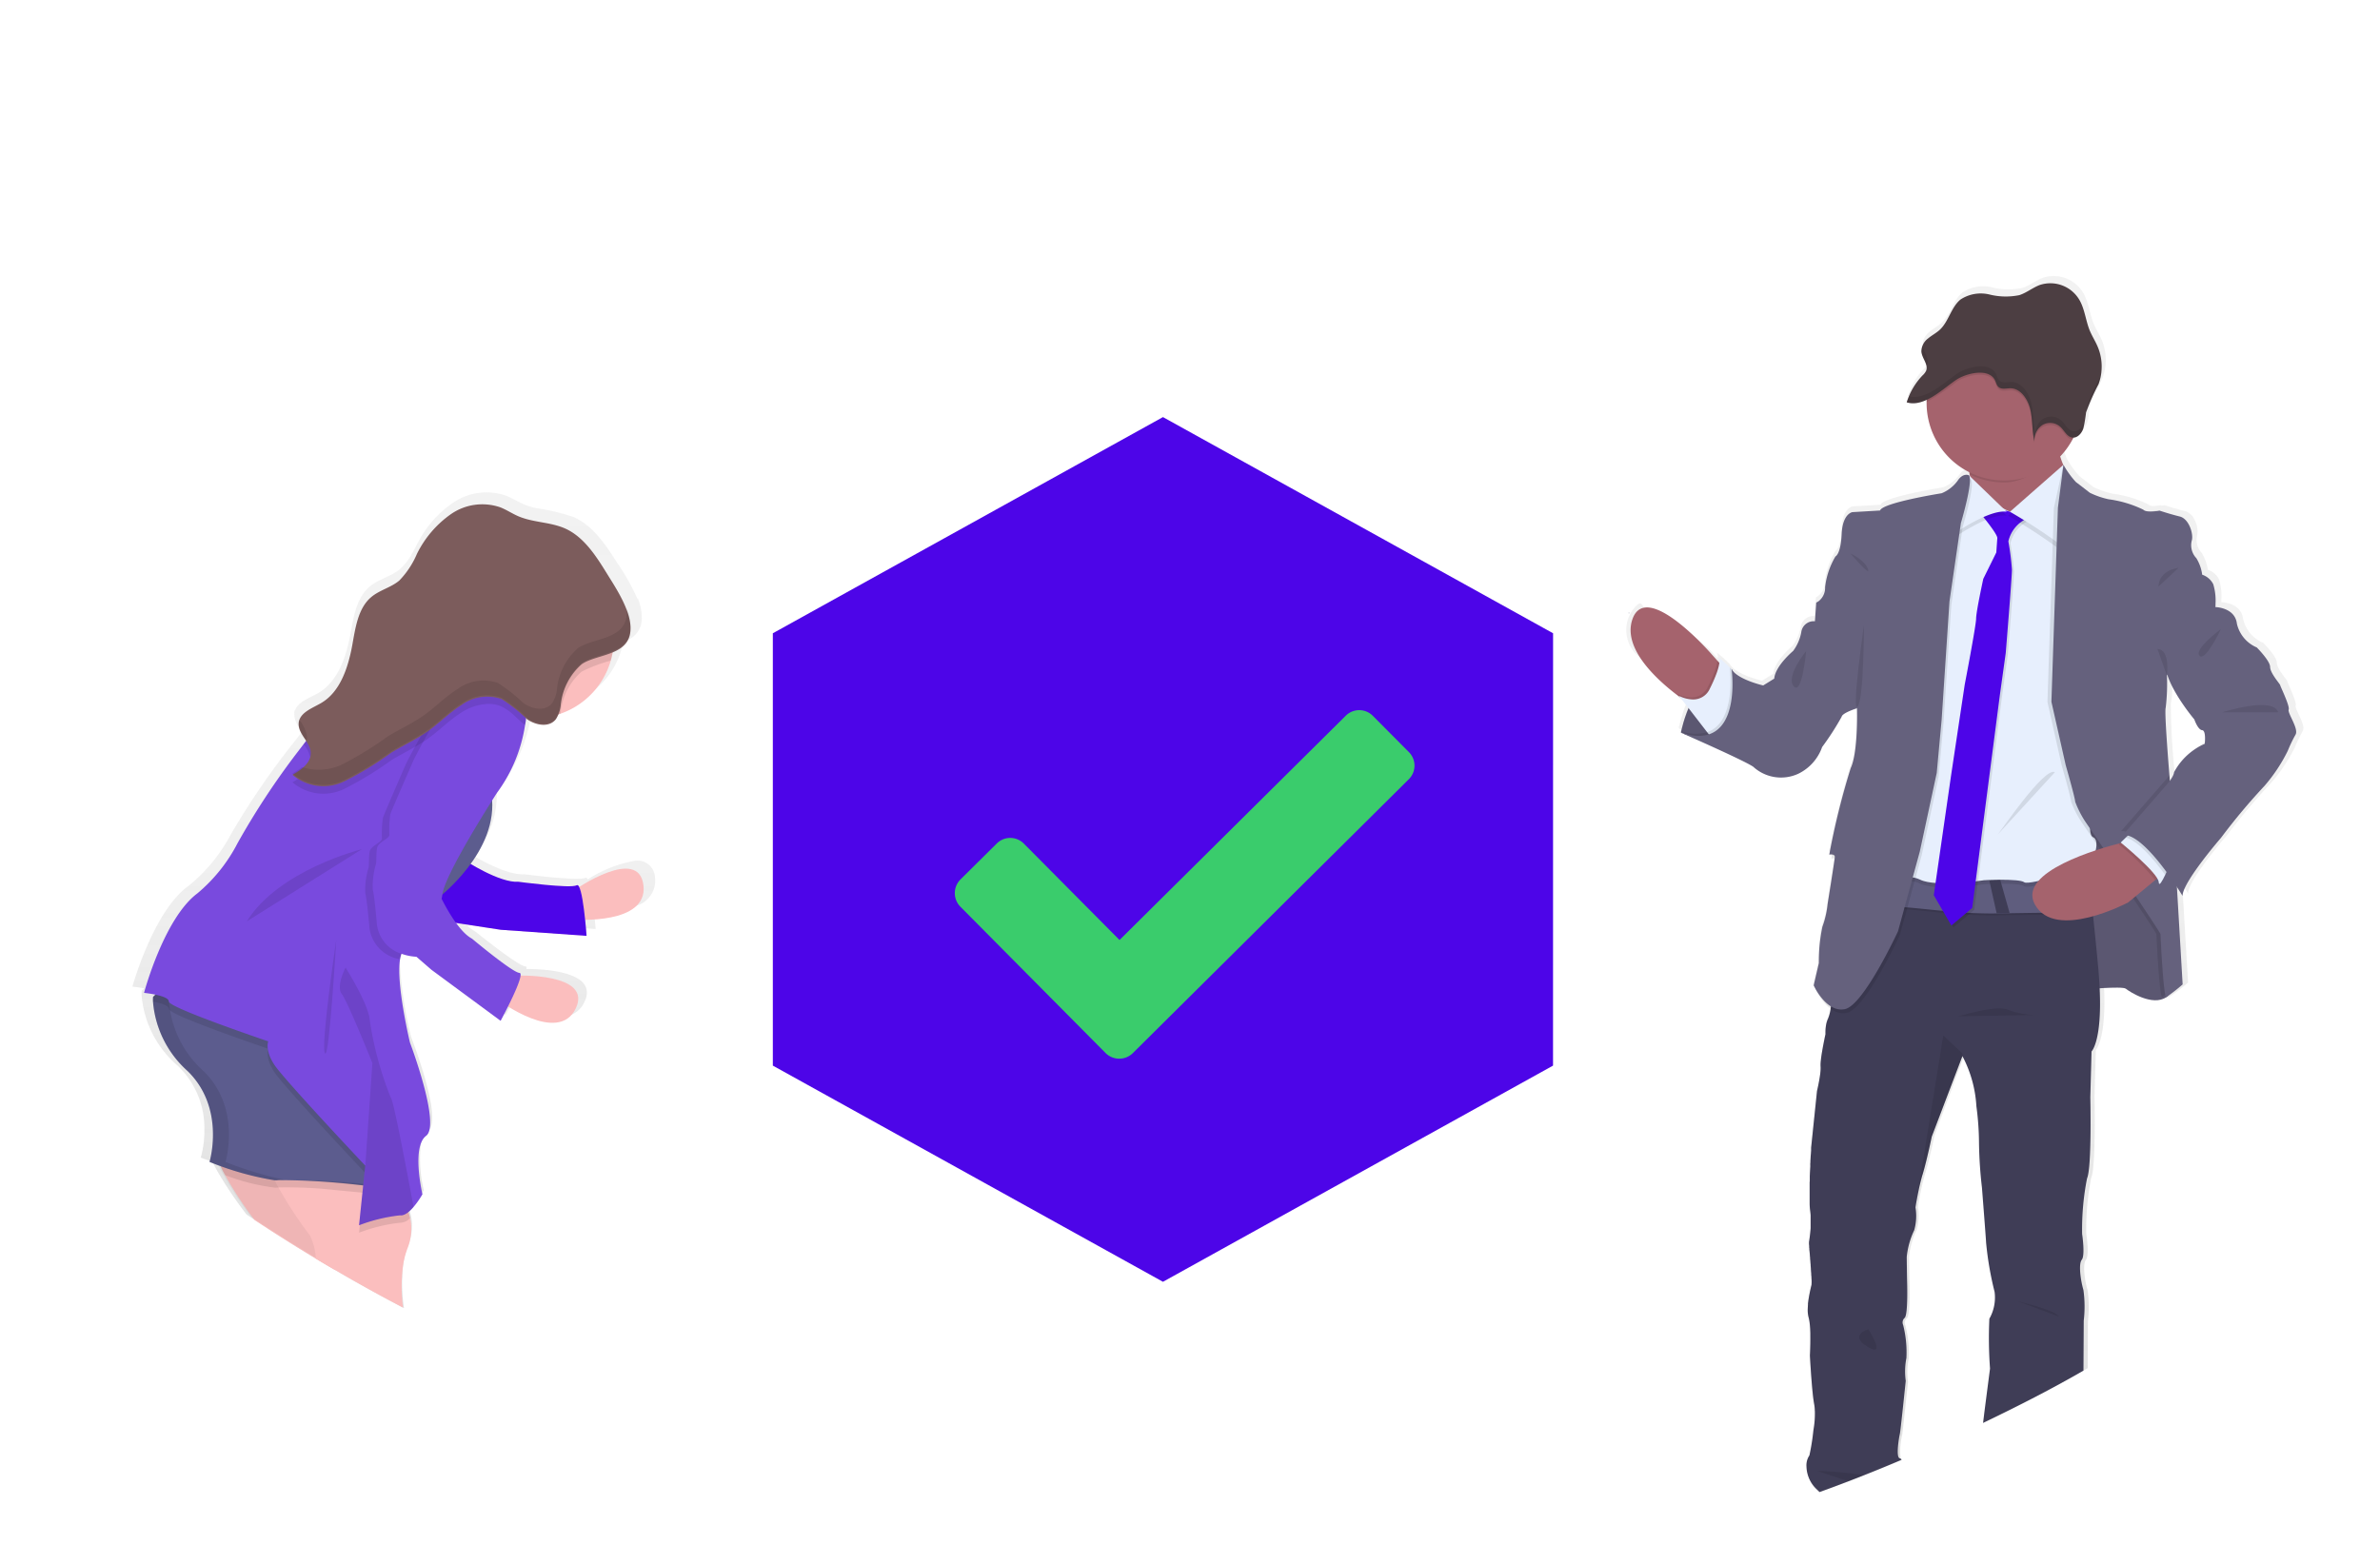 <svg xmlns="http://www.w3.org/2000/svg" xmlns:xlink="http://www.w3.org/1999/xlink" width="194" height="127.537" viewBox="0 0 194 127.537">
  <defs>
    <linearGradient id="linear-gradient" x1="0.5" y1="1" x2="0.5" gradientUnits="objectBoundingBox">
      <stop offset="0" stop-color="gray" stop-opacity="0.251"/>
      <stop offset="0.54" stop-color="gray" stop-opacity="0.122"/>
      <stop offset="1" stop-color="gray" stop-opacity="0.102"/>
    </linearGradient>
    <linearGradient id="linear-gradient-2" x1="0.5" y1="1" x2="0.5" y2="0" xlink:href="#linear-gradient"/>
    <filter id="Path_1417" x="68.825" y="48.894" width="55.469" height="46.411" filterUnits="userSpaceOnUse">
      <feOffset dx="2" dy="3" input="SourceAlpha"/>
      <feGaussianBlur stdDeviation="3" result="blur"/>
      <feFlood flood-opacity="0.322"/>
      <feComposite operator="in" in2="blur"/>
      <feComposite in="SourceGraphic"/>
    </filter>
  </defs>
  <g id="logged-in" transform="translate(3355 -2618)">
    <path id="Path_1344" data-name="Path 1344" d="M205.292,176.91q-.908.8-1.857,1.551c-.106.086-.216.169-.324.257a65.207,65.207,0,0,1-7.09,4.789l-.461.268c-.111.068-.221.13-.338.192-2.576,1.487-5.248,2.856-7.953,4.153l-.029.015-.2.1q-3.272,1.568-6.641,3l-.054.02q-1.519.64-3.039,1.246c-.414.169-.829.326-1.244.486-.782.3-1.565.593-2.355.874l-.1.037-.169.059-.211.078q-3.091,1.1-6.265,2.039l-.037.01q-2.213.645-4.455,1.194l-.2.051c-2.195.53-4.425.986-6.668,1.351l-.517.083q-2.461.387-4.956.631c-9.351.9-18.813.169-28.106-1.091-18.766-2.546-37.283-7.318-54.171-14.8q-4.862-2.152-9.535-4.609c-.025-.014-.047-.027-.073-.039q-2.8-1.47-5.519-3.064c-.532-.307-1.06-.621-1.585-.937q-.969-.584-1.93-1.182-1.266-.79-2.532-1.619l-.4-.263-.152-.1c-.214-.143-.425-.287-.638-.432-7.934-5.4-15.009-11.949-18.352-20.141-3.863-9.454-1.391-21.44,8.176-27.027a38,38,0,0,1,10.973-3.832l.4-.088c.653-.143,1.307-.282,1.957-.42,2.277-.483,4.566-.962,6.834-1.5h0c1.182-.279,2.352-.571,3.515-.886l.476-.132a56.909,56.909,0,0,0,8.206-2.89h.017q.428-.19.844-.393c.179-.084.358-.169.537-.262a31.8,31.8,0,0,0,8.247-5.768c.187-.189.37-.382.547-.574.137-.15.272-.3.4-.454a11.536,11.536,0,0,0,2.99-6.285h0a8.1,8.1,0,0,0-.1-2.267c-.265-1.416-.522-2.8-.711-4.155a21.291,21.291,0,0,1,.017-7.311h0a13.762,13.762,0,0,1,3.783-6.913q.488-.506,1.052-1.013a22.162,22.162,0,0,1,5.846-3.694l.8-.338c5.922-2.4,13.038-2.9,19.686-2.566a107.391,107.391,0,0,1,18.445,2.566c.481.108.962.221,1.44.338a127.854,127.854,0,0,1,15.193,4.7,188.629,188.629,0,0,1,36.434,19.015l.338.219q.712.464,1.416.932,1.362.9,2.7,1.818l.6.41q.446.3.886.609l.9.626h0a.992.992,0,0,1,.122.086l.77.533c.446.311.888.623,1.332.937h0l.952.675c.2.142.4.282.594.425l1.013.739.226.169c.047.034.095.068.14.1l.029.019c2.745,2.014,5.424,4.1,7.934,6.315l.324.287.034.03c.273.243.547.49.815.738a54.959,54.959,0,0,1,8.616,9.737C223.906,140.753,220.633,163.426,205.292,176.91Z" transform="translate(-3380.39 2545.743)" fill="#fff"/>
    <path id="Path_1345" data-name="Path 1345" d="M865.248,240.493c.108-.294-.7-1.924-.7-2.006s-.844-.988-.844-1.5-1.1-1.6-1.1-1.6a2.8,2.8,0,0,1-1.644-1.952c-.162-1.335-1.715-1.364-1.776-1.366,0,0,0-.122.01-.307a4.463,4.463,0,0,0-.2-1.563,1.587,1.587,0,0,0-.915-.778,3.526,3.526,0,0,0-.486-1.362,1.535,1.535,0,0,1-.375-1.445,1.917,1.917,0,0,0-.211-1.247,1.278,1.278,0,0,0-.787-.731h-.029c-.773-.187-1.639-.474-1.639-.474s-.088.017-.218.035l-.108-.035a4.821,4.821,0,0,1-.564.071.7.7,0,0,1-.457-.15,9.275,9.275,0,0,0-2.855-.856,6.782,6.782,0,0,1-1.563-.535l-1.156-.883a7.378,7.378,0,0,1-1.013-1.4l-.013-.019h0a4.586,4.586,0,0,1-.213-.589c-.012-.037-.02-.074-.032-.115h0a6.444,6.444,0,0,0,.643-.79v-.008c.052-.073.1-.152.15-.228q.106-.169.2-.349c.027-.052.052-.106.079-.157a.674.674,0,0,0,.169-.029l.073-.027a.854.854,0,0,0,.186-.116l.054-.049a1.318,1.318,0,0,0,.338-.518c.019-.057.036-.116.049-.169a.25.25,0,0,1,.015-.061c.005-.019.019-.081.025-.123l.01-.068a.676.676,0,0,1,.02-.12.229.229,0,0,0,0-.069c0-.049.013-.1.019-.152.024-.191.044-.378.084-.564a.015.015,0,0,0,0-.008,4.316,4.316,0,0,1,.4-1.026c.169-.326.355-.647.506-.983h0c.044-.1.086-.194.123-.292s.074-.216.108-.326a.445.445,0,0,1,.024-.1,2.365,2.365,0,0,0,.054-.241.841.841,0,0,0,.02-.106c.02-.111.034-.223.044-.338a4.144,4.144,0,0,0-.277-1.879c-.2-.506-.507-.954-.707-1.455-.309-.761-.39-1.622-.768-2.348a2.8,2.8,0,0,0-3.354-1.366c-.584.216-1.092.64-1.688.831a5.581,5.581,0,0,1-2.47-.052,3.07,3.07,0,0,0-2.4.414c-.761.62-.971,1.784-1.688,2.463a3.887,3.887,0,0,1-.562.422c-.145.1-.292.2-.429.311a1.6,1.6,0,0,0-.5.675.588.588,0,0,0-.019.057.532.532,0,0,0-.018.069.712.712,0,0,1-.012.079.294.294,0,0,0,0,.056.939.939,0,0,0,0,.122h0v.02a.771.771,0,0,0,.022.135v.037a.678.678,0,0,0,.034.111.083.083,0,0,1,0,.022,1.242,1.242,0,0,0,.049.122.2.2,0,0,0,.024.061.229.229,0,0,1,.024.051,3.192,3.192,0,0,1,.25.62.7.7,0,0,1-.025.412.657.657,0,0,1-.108.181,2.263,2.263,0,0,1-.189.209,5.591,5.591,0,0,0-1.217,1.946c-.03.083-.059.169-.086.252h0l.035.01.035.008a1.184,1.184,0,0,0,.2.042,1.211,1.211,0,0,0,.135.015,2.089,2.089,0,0,0,.55-.044.836.836,0,0,0,.089-.02h0a.1.1,0,0,0,.027-.008h.017a2.922,2.922,0,0,0,.442-.154c.034-.015.069-.029.1-.046v.628a6.353,6.353,0,0,0,3.234,5.164c.1.056.191.108.289.157.008.057.017.116.024.169s.013.1.019.145l-.074-.069a.492.492,0,0,0-.2-.041.645.645,0,0,0-.321.083,1.182,1.182,0,0,0-.42.41,2.994,2.994,0,0,1-1.32,1.013s-4.9.775-5.088,1.416l-2.289.135s-.809.106-.888,1.791v.039c-.012.2-.027.38-.046.54v.024c-.142,1.123-.463,1.242-.463,1.242a6.389,6.389,0,0,0-.863,2.514.087.087,0,0,1,0,.02h0a1.1,1.1,0,0,1-.022.346,1.52,1.52,0,0,1-.706.91l-.106,1.519a1.035,1.035,0,0,0-1.131.91,3.6,3.6,0,0,1-.675,1.519s-1.48,1.231-1.561,2.272l-.917.562s-2.125-.481-2.612-1.337c0,0-.057-.057-.148-.14l-.014-.02a.056.056,0,0,0,0,.01,7.45,7.45,0,0,0-.89-.785.661.661,0,0,1,.044.432l-.159-.169-.424-.473s-.606-.567-1.459-1.244h0q-.292-.233-.616-.476a8.742,8.742,0,0,0-3.376-1.752c-.02-.041-.1-.346-.292-.346a.321.321,0,0,0-.209.1,2.809,2.809,0,0,0-.019,4.119l.221.206.685.641L814.8,239.4c.029.02.056.042.084.061l.137.169.106.137.184.235.265.338c-.013.035-.029.069-.041.1-.1.243-.186.479-.257.7v.024c-.017.054-.034.1-.049.155a.209.209,0,0,1-.017.052c-.017.051-.03.1-.046.147a.7.7,0,0,0-.024.088.472.472,0,0,1-.017.052c-.076.268-.123.474-.148.589l-.179-.056.169.076a.225.225,0,0,1,0,.029l-.01.054c.052.025.108.049.169.073l.039.017.662.292h0c.133.059.279.122.434.192s.275.123.425.187h0a38.8,38.8,0,0,1,4.323,2.1,3.4,3.4,0,0,0,3.663.506,3.856,3.856,0,0,0,1.963-2.168,22.483,22.483,0,0,0,1.617-2.485c.041-.246.763-.525,1.1-.641l.032-.01.135-.044v.409a20.722,20.722,0,0,1-.246,3.581.019.019,0,0,0,0,.01,3.9,3.9,0,0,1-.268.895,61.867,61.867,0,0,0-1.776,7.114h.027a.782.782,0,0,1,.2-.01c-.024.108-.039.192-.051.25s-.017.086-.017.086h.02a.777.777,0,0,1,.2-.012.411.411,0,0,1,.066.008,1.041,1.041,0,0,1-.017.122v.042c0,.007-.01.052-.013.081-.14.966-.545,3.479-.545,3.479a7.96,7.96,0,0,1-.432,1.87,4.636,4.636,0,0,0-.226,1.351c0,.084-.012.169-.019.257-.044.716-.051,1.386-.051,1.386l-.012.044-.4,1.8c.007.017.014.033.022.049h0c.029.054.074.147.14.262h0l.02.044a5.03,5.03,0,0,0,.935,1.317,2.441,2.441,0,0,0,.284.241h0a.3.3,0,0,1-.012.059c0,.017-.01.064-.015.095a2.727,2.727,0,0,1-.191.675,2.26,2.26,0,0,0-.194.736h0a3.383,3.383,0,0,0-.017.547l-.022.1h0c-.059.275-.228,1.082-.319,1.739-.022.15-.042.3-.054.43a2.1,2.1,0,0,0,0,.376,3.092,3.092,0,0,1-.034.631,1.429,1.429,0,0,1-.022.186c-.091.594-.241,1.217-.241,1.217l-.484,4.651v.275a.532.532,0,0,1-.01.122c0,.11-.017.24-.029.392a1.455,1.455,0,0,1-.01.169.885.885,0,0,1-.01.16v.088a.794.794,0,0,1-.008.133.648.648,0,0,0,0,.128v.12c-.015.248-.032.517-.044.788v.26a1.948,1.948,0,0,1-.012.26v1.719a4.921,4.921,0,0,0,.04.537c.019.132.032.27.039.412v.2a.936.936,0,0,1,0,.1v.756c-.042.581-.122,1.052-.133,1.126h0v.159c0,.042.01.1.015.155v.084h0a.333.333,0,0,0,.01.1c.01.034,0,.032,0,.051,0,.061.01.123.017.189s.015.137.02.208l.01.133c0,.064.013.132.018.2v.068c0,.046.01.089.014.137l.015.208c0,.046.01.093.013.138a.482.482,0,0,1,0,.071l.022.273a.722.722,0,0,0,.008.135,2.111,2.111,0,0,0,.017.211c.007.068,0,.155.012.226a1.448,1.448,0,0,1,.01.206,2.847,2.847,0,0,1,0,.572c-.044.192-.186.731-.267,1.315,0,.052-.015.1-.02.159a.571.571,0,0,0,0,.095l-.01.127c0,.1-.012.2-.012.3a2.341,2.341,0,0,0,.076.675,3.186,3.186,0,0,1,.084.446.229.229,0,0,0,.008.074c0,.054.012.11.017.169s.008.115.012.169c0,.118.01.24.015.363v.245c.012.712-.022,1.41-.032,1.589v.044s.169,3,.349,3.957c.024.127.041.255.052.387a.859.859,0,0,0,.008.147,7.527,7.527,0,0,1-.115,1.661,18.246,18.246,0,0,1-.268,2.058,1.318,1.318,0,0,0-.241.8v.014a2.6,2.6,0,0,0,.886,2l.081.079.1-.037c.79-.282,1.573-.576,2.355-.874.415-.16.831-.321,1.244-.486q1.533-.606,3.039-1.246h0a.193.193,0,0,1-.1-.122,5.5,5.5,0,0,1,.123-1.884c.047-.2.485-4.361.485-4.361a5.392,5.392,0,0,1,.054-1.869,8.918,8.918,0,0,0-.27-2.73.483.483,0,0,1,.135-.588c.3-.321.189-3.182.189-3.182s-.027-1.445-.027-1.82a6.676,6.676,0,0,1,.618-2.195,4.3,4.3,0,0,0,.11-1.874h0l.017-.108a1.064,1.064,0,0,1,.024-.15l.025-.143a19.838,19.838,0,0,1,.523-2.321c.351-1.123.755-3.1.755-3.1l2.355-6.315h0l.078-.2.029-.078a10.262,10.262,0,0,1,1.156,4.119,23.853,23.853,0,0,1,.218,3.022,36.433,36.433,0,0,0,.242,3.663s.348,4.334.348,4.519a26.324,26.324,0,0,0,.7,4.026,3.556,3.556,0,0,1-.43,2.22,34.356,34.356,0,0,0,.054,4.092s-.407,3.1-.486,3.743c-.015.116-.039.292-.064.506,2.7-1.3,5.377-2.666,7.953-4.153.111-.062.221-.125.338-.192l.019-3.837a9.7,9.7,0,0,0-.027-2.515c-.216-.724-.431-2.11-.133-2.485s.027-2.112.027-2.112a21.363,21.363,0,0,1,.4-4.573c.4-.908.27-6.658.27-6.658l.106-3.771s.859-.814.675-5.029v-.143a7.075,7.075,0,0,1,2.157.039,4.3,4.3,0,0,0,2.821.908h0a1.374,1.374,0,0,0,.517-.214,15.2,15.2,0,0,0,1.35-1.043l-.429-7.214h0l-.046-.8c.081.123.152.233.213.338.169.257.262.414.262.414,0-1.123,3.179-4.759,3.179-4.759a51.913,51.913,0,0,1,3.608-4.279,13.657,13.657,0,0,0,1.913-2.861,11.668,11.668,0,0,1,.646-1.337C866.114,242.071,865.14,240.786,865.248,240.493Zm-9.479,5.134a1.675,1.675,0,0,1-.358.721c-.014-.169-.027-.326-.041-.495v-.044a54.7,54.7,0,0,1-.3-5.478,6.531,6.531,0,0,0,.111-1.381h0c.012-.647,0-1.263,0-1.263h0l.03-.042a13.487,13.487,0,0,0,2.23,3.657s.3.856.647.883.214,1.123.214,1.123a1.273,1.273,0,0,0-.459.169,4.034,4.034,0,0,0-.476.322h0A5.247,5.247,0,0,0,855.769,245.626Z" transform="translate(-4033.119 2435.02)" fill="url(#linear-gradient)"/>
    <path id="Path_1346" data-name="Path 1346" d="M837,400.516s.983-5.149,4.139-5.176l2.309,4.75-1.553,1.055S838.56,401.252,837,400.516Z" transform="translate(-4054.987 2277.202)" fill="#65617d"/>
    <path id="Path_1347" data-name="Path 1347" d="M843.442,400.109l-1.546,1.062a18.253,18.253,0,0,1-4.035-.338,4.614,4.614,0,0,1-.861-.292.313.313,0,0,1,.017-.083.141.141,0,0,1,0-.02,11.72,11.72,0,0,1,.6-1.891c.1-.231.208-.469.326-.707a4.831,4.831,0,0,1,2-2.195,2.737,2.737,0,0,1,1.052-.275h.14l.052.1.78,1.605Z" transform="translate(-4054.987 2277.177)" opacity="0.1"/>
    <path id="Path_1348" data-name="Path 1348" d="M1018.594,477.621s3.317-.317,3.609-.079,2.176,1.46,3.292.69.372-3.451.372-3.557-.106-3.9-.106-3.9l-1.99-2.681-2.5-4.7-5.095-.506.132,7.458-.025,3.822Z" transform="translate(-4203.919 2221.055)" fill="#65617d"/>
    <path id="Path_1349" data-name="Path 1349" d="M1018.594,477.621s3.317-.317,3.609-.079,2.176,1.46,3.292.69.372-3.451.372-3.557-.106-3.9-.106-3.9l-1.99-2.681-2.5-4.7-5.095-.506.132,7.458-.025,3.822Z" transform="translate(-4203.919 2221.055)" opacity="0.1"/>
    <path id="Path_1350" data-name="Path 1350" d="M820.292,370.459s-.262,3.238-2.287,3.289a15.866,15.866,0,0,1-1.34-.92c-1.773-1.325-4.583-3.874-3.807-6.246,1.114-3.4,6.528,2.87,6.528,2.87l.417.466Z" transform="translate(-4034.81 2301.944)" fill="#a5636d"/>
    <path id="Path_1351" data-name="Path 1351" d="M838.857,391.835s-.262,3.238-2.287,3.289a15.87,15.87,0,0,1-1.34-.92l-.169-.221a2.637,2.637,0,0,0,1.106.3,1.482,1.482,0,0,0,1.443-.91,11.708,11.708,0,0,0,.559-1.285,3.862,3.862,0,0,0,.2-.8Z" transform="translate(-4053.375 2280.568)" opacity="0.1"/>
    <path id="Path_1352" data-name="Path 1352" d="M838.762,396.379l-.454-.584-1.519-1.967-.788-1a2.635,2.635,0,0,0,1.1.3,1.48,1.48,0,0,0,1.443-.91,11.376,11.376,0,0,0,.559-1.285c.252-.716.247-1.084.157-1.209a8.133,8.133,0,0,1,.878.78l.012.01.145.138.056.108.768,1.538v.064C841.193,392.844,841.451,395.94,838.762,396.379Z" transform="translate(-4054.156 2281.889)" fill="#e7effd"/>
    <path id="Path_1353" data-name="Path 1353" d="M905.4,533.995a.78.78,0,0,0-.159-.1h-.014c-.317-.133-.027-1.779.027-1.992s.478-4.318.478-4.318a5.594,5.594,0,0,1,.054-1.857,9.063,9.063,0,0,0-.267-2.7.5.5,0,0,1,.133-.584c.292-.319.186-3.159.186-3.159s-.025-1.432-.025-1.8a6.583,6.583,0,0,1,.609-2.176,4.238,4.238,0,0,0,.106-1.857h0l.015-.108c.008-.039.015-.089.024-.149l.025-.142a.7.7,0,0,1,.019-.108c.015-.084.032-.169.051-.277.01-.061.022-.125.036-.189.039-.2.084-.425.133-.653.015-.071.032-.143.049-.214s.041-.169.063-.257c.014-.052.025-.1.041-.155.039-.155.081-.306.127-.449.338-1.116.745-3.079.745-3.079l2.466-6.479.029-.078.078.15h0a9.935,9.935,0,0,1,1.062,3.935,23.385,23.385,0,0,1,.213,3,35.517,35.517,0,0,0,.24,3.636s.338,4.3.338,4.484a26.507,26.507,0,0,0,.691,4.008,3.5,3.5,0,0,1-.425,2.195,33.876,33.876,0,0,0,.054,4.062s-.4,3.078-.479,3.714c-.017.152-.051.407-.086.719l.2-.1.029-.015c2.7-1.3,5.377-2.666,7.953-4.153l.022-4.07a9.756,9.756,0,0,0-.025-2.495c-.211-.716-.426-2.1-.135-2.47s.029-2.095.029-2.095a21.385,21.385,0,0,1,.4-4.538c.4-.9.267-6.609.267-6.609l.1-3.741s.866-.826.662-5.134c-.022-.459-.056-.957-.1-1.5-.147-1.626-.3-3.1-.431-4.372-.012-.11-.024-.218-.035-.322-.013-.142-.03-.282-.044-.419-.032-.289-.062-.566-.093-.829-.01-.078-.019-.154-.027-.23q-.066-.567-.123-1.047c-.014-.125-.03-.248-.044-.365-.022-.169-.042-.338-.061-.495a.851.851,0,0,0-.015-.111,1.422,1.422,0,0,0-.024-.194c-.088-.689-.14-1.065-.14-1.065h-.024l-2.669.024-5.826.056h-.17l-3.039.029h-.186l-1.459.015h-.248l-3.039.029h-.184l-1.248,5.142-2.547,5.839s-.039.64-.128,1.264v.037a.122.122,0,0,1-.01.061.431.431,0,0,0-.015.095,3.278,3.278,0,0,1-.214.826,2.063,2.063,0,0,0-.169.582,3.412,3.412,0,0,0-.039.647h0v.035s-.2.92-.321,1.7c-.022.15-.042.3-.054.431a2.724,2.724,0,0,0-.024.495,2.776,2.776,0,0,1-.019.506,1.426,1.426,0,0,1-.022.186c-.083.621-.25,1.317-.25,1.317l-.479,4.619a.105.105,0,0,1,0,.015v.192a.529.529,0,0,1-.01.122c0,.11-.017.24-.029.392a1.482,1.482,0,0,1-.01.169.88.88,0,0,1-.01.16v.088a.793.793,0,0,1-.008.133.653.653,0,0,0,0,.128v.12c-.014.248-.03.517-.042.788v.26a1.949,1.949,0,0,1-.012.26v1.732a4.609,4.609,0,0,0,.041.564c.017.125.03.253.039.385v1.05c-.042.581-.121,1.052-.133,1.126h0v.159c0,.042.01.1.015.155v.084h0a.333.333,0,0,0,.01.1c.01.034,0,.032,0,.051a1.889,1.889,0,0,0,.017.189c.007.066.013.137.02.208l.01.133c0,.064.014.132.019.2v.068c0,.046.01.089.014.137l.015.208c0,.046.01.093.013.138v.071l.022.273a.729.729,0,0,0,.008.135,2.11,2.11,0,0,0,.017.211c.007.068,0,.155.012.226a1.447,1.447,0,0,1,.01.206,3,3,0,0,1,0,.554,12.94,12.94,0,0,0-.263,1.334c0,.052-.015.1-.02.159a.565.565,0,0,0,0,.095l-.01.127c0,.1-.012.2-.012.3a2.321,2.321,0,0,0,.076.636,3.6,3.6,0,0,1,.093.56c.013.108.022.223.029.338s.01.24.015.363v.245c.01.8-.034,1.568-.034,1.568a.187.187,0,0,0,0,.02v.013c.017.338.169,3,.338,3.895a4.054,4.054,0,0,1,.059.479.861.861,0,0,0,.008.147,7.738,7.738,0,0,1-.12,1.551,18.57,18.57,0,0,1-.327,2.061,1.439,1.439,0,0,0-.238.923v.014a2.623,2.623,0,0,0,.876,1.857l.189.189c.79-.282,1.573-.576,2.355-.875.415-.16.831-.321,1.244-.486q1.533-.606,3.039-1.246Z" transform="translate(-4105.39 2202.977)" fill="#3f3d56"/>
    <path id="Path_1354" data-name="Path 1354" d="M981.919,283.27l-3.928,4.2s-5.041-2.026-4.511-2.7a3.936,3.936,0,0,0,.054-2.039c-.186-1.47-.584-3.164-.584-3.164s8.81-1.433,8.066.054a2.437,2.437,0,0,0-.056,1.762A6.679,6.679,0,0,0,981.919,283.27Z" transform="translate(-4167.987 2373.952)" fill="#a5636d"/>
    <path id="Path_1355" data-name="Path 1355" d="M981.016,279.577c-.27.542-.4.594-.231,1.182-1.151,1.236-2.617,2.588-4.438,2.588a6.286,6.286,0,0,1-2.812-.658c-.186-1.47-.584-3.164-.584-3.164S981.76,278.09,981.016,279.577Z" transform="translate(-4167.987 2373.983)" opacity="0.1"/>
    <path id="Path_1356" data-name="Path 1356" d="M968.284,235.533a6.317,6.317,0,1,1-12.634,0q0-.046,0-.091a6.317,6.317,0,1,1,12.633.091Z" transform="translate(-4153.607 2415.319)" fill="#a5636d"/>
    <path id="Path_1357" data-name="Path 1357" d="M948.427,496.47c-.844,0-3.623.03-6.736.079h-.039l-1.028.017h-.032c-3.692.059-7.33-.662-8.79-.525-3.106.292,1.114-2.87,1.114-2.87a26,26,0,0,0,7.073.716l.893-.047a37.984,37.984,0,0,0,7.139-.869C948.125,493.794,948.275,494.987,948.427,496.47Z" transform="translate(-4132.837 2196.053)" opacity="0.1"/>
    <path id="Path_1358" data-name="Path 1358" d="M948.427,495.53c-.844,0-3.623.029-6.736.079h-.039l-1.028.017h-.032c-3.692.059-7.33-.662-8.79-.525-3.106.29,1.114-2.87,1.114-2.87a25.953,25.953,0,0,0,7.073.714l.893-.046a38.113,38.113,0,0,0,7.139-.869C948.125,492.854,948.275,494.051,948.427,495.53Z" transform="translate(-4132.837 2196.834)" fill="#5f5d7e"/>
    <path id="Path_1359" data-name="Path 1359" d="M940.41,310.279l-4.884,2.282L931.76,341.7s2.228-1.013,3.5-.371,5.2.054,5.2.054,2.87-.169,3.29.159,5.416-1.327,5.416-1.327.9-2.017.211-2.335.213-3.456.213-3.456L949.17,313.4l-.844-2.7-2.282-1.379-2.335,1.857-1.114.16Z" transform="translate(-4133.75 2348.7)" opacity="0.1"/>
    <path id="Path_1360" data-name="Path 1360" d="M940.41,308.4l-4.882,2.282-3.768,29.141s2.228-1.013,3.5-.371,5.2.052,5.2.052,2.87-.159,3.29.159,5.416-1.327,5.416-1.327.9-2.016.211-2.335.213-3.451.213-3.451l-.424-21.019-.844-2.7-2.282-1.381-2.335,1.857-1.114.159Z" transform="translate(-4133.75 2350.254)" fill="#e7effd"/>
    <path id="Path_1361" data-name="Path 1361" d="M963.887,319.005s1.408,1.671,1.381,2.017-.079,1.167-.079,1.167l-1.053,2.151s-.584,2.681-.584,3.238-.928,5.387-.928,5.387l-1.114,7.428-1.408,9.741,1.433,2.468,1.7-1.433,2.254-17.354.478-3.424s.506-6.157.506-6.793a21.7,21.7,0,0,0-.292-2.309,2.718,2.718,0,0,1,1.779-1.963c1.433-.371-.106-.081-.106-.081l-.822-.663-.717.292S964.312,318.263,963.887,319.005Z" transform="translate(-4157.306 2341.003)" opacity="0.1"/>
    <path id="Path_1362" data-name="Path 1362" d="M962.9,318.065s1.406,1.671,1.381,2.016-.081,1.168-.081,1.168l-1.062,2.151s-.584,2.679-.584,3.236-.929,5.389-.929,5.389l-1.116,7.428-1.406,9.739,1.433,2.468,1.7-1.433,2.254-17.353.478-3.424s.506-6.157.506-6.795a21.594,21.594,0,0,0-.292-2.308,2.7,2.7,0,0,1,1.778-1.965c1.44-.371-.1-.079-.1-.079l-.824-.663-.716.292S963.322,317.321,962.9,318.065Z" transform="translate(-4156.475 2341.785)" fill="#4d05e8"/>
    <path id="Path_1363" data-name="Path 1363" d="M970.862,303.65s-.213.159-.265,1.221a21.194,21.194,0,0,1-.8,3.451s2.76-1.911,4.141-1.7Z" transform="translate(-4165.369 2353.413)" opacity="0.1"/>
    <path id="Path_1364" data-name="Path 1364" d="M970.862,301.76s-.213.16-.265,1.221a21.24,21.24,0,0,1-.8,3.451s2.76-1.911,4.141-1.7Z" transform="translate(-4165.369 2354.984)" fill="#e7effd"/>
    <path id="Path_1365" data-name="Path 1365" d="M999.345,298.62,995,302.442a45.124,45.124,0,0,1,4.141,2.7c.478.525.956-5.2.956-5.2Z" transform="translate(-4186.314 2357.594)" opacity="0.1"/>
    <path id="Path_1366" data-name="Path 1366" d="M1000.252,296.73l-4.352,3.822a45.125,45.125,0,0,1,4.139,2.7c.478.525.956-5.2.956-5.2Z" transform="translate(-4187.063 2359.165)" fill="#e7effd"/>
    <path id="Path_1367" data-name="Path 1367" d="M914.661,303.452s-.478-.24-.929.451a3.02,3.02,0,0,1-1.3,1.013s-4.831.77-5.017,1.406l-2.255.132s-.8.1-.871,1.784-.506,1.83-.506,1.83a6.293,6.293,0,0,0-.844,2.5,1.382,1.382,0,0,1-.717,1.275l3.324,8.616s.106,3.557-.506,4.857a61.364,61.364,0,0,0-1.752,7.06s.478-.106.451.213-.584,3.8-.584,3.8a7.644,7.644,0,0,1-.424,1.857,13.529,13.529,0,0,0-.292,2.973l-.437,1.8s1.013,2.255,2.549,1.936,4.325-6.342,4.325-6.342l1.778-6.5,1.381-6.423.4-4.352.636-9.634.928-6.369S915.038,303.9,914.661,303.452Z" transform="translate(-4109.014 2353.611)" opacity="0.1"/>
    <path id="Path_1368" data-name="Path 1368" d="M913.76,301.565s-.478-.238-.928.452a3.022,3.022,0,0,1-1.3,1.013s-4.83.77-5.016,1.406l-2.255.133s-.8.106-.876,1.778-.506,1.832-.506,1.832a6.32,6.32,0,0,0-.844,2.5,1.381,1.381,0,0,1-.716,1.273l3.312,8.62s.106,3.557-.506,4.857a61.294,61.294,0,0,0-1.751,7.06s.478-.106.451.213-.584,3.8-.584,3.8a7.642,7.642,0,0,1-.424,1.857,13.53,13.53,0,0,0-.292,2.973l-.422,1.813s1.013,2.255,2.547,1.938,4.327-6.344,4.327-6.344l1.778-6.5,1.381-6.415.4-4.352.638-9.633.928-6.369S914.131,302.017,913.76,301.565Z" transform="translate(-4108.266 2355.179)" fill="#65617d"/>
    <path id="Path_1369" data-name="Path 1369" d="M842.627,399.277l-1.546,1.062a18.256,18.256,0,0,1-4.035-.338l-.858-.38-.169-.076.177.056a3.5,3.5,0,0,0,2.124.076c2.179-.733,1.938-4.33,1.857-5.144a.729.729,0,0,0-.017-.154.035.035,0,0,1,0-.01l.013.02a.968.968,0,0,0,.1.14,1.131,1.131,0,0,0,.1.1h0l.768,1.538v.064Z" transform="translate(-4054.173 2278.008)" opacity="0.1"/>
    <path id="Path_1370" data-name="Path 1370" d="M848.743,362l-.743.213-.106,1.519a1.02,1.02,0,0,0-1.114.9,3.691,3.691,0,0,1-.663,1.519s-1.46,1.221-1.54,2.255l-.9.557s-2.1-.478-2.575-1.327c0,0,.956,6.847-4.139,5.176,0,0,5.706,2.5,5.971,2.84a3.354,3.354,0,0,0,3.609.506,3.829,3.829,0,0,0,1.938-2.176,22.178,22.178,0,0,0,1.592-2.468c.052-.319,1.248-.69,1.248-.69l2.282-5.519Z" transform="translate(-4054.954 2304.913)" fill="#65617d"/>
    <path id="Path_1371" data-name="Path 1371" d="M1014.527,300.233l.77-3.5a3.988,3.988,0,0,0,.69,1.406c.353.265,1.141.876,1.141.876a6.63,6.63,0,0,0,1.538.532,9.258,9.258,0,0,1,2.814.844c.265.287,1.327.079,1.327.079s.876.292,1.646.478,1.141,1.46.981,1.963a1.535,1.535,0,0,0,.371,1.433,3.4,3.4,0,0,1,.478,1.351,1.556,1.556,0,0,1,.9.77,5.357,5.357,0,0,1,.186,1.857l-3.954,5.571a16.246,16.246,0,0,1-.106,2.627c-.159.478.557,8.6.557,8.6l.822,13.959a14.675,14.675,0,0,1-1.327,1.035c-.24.106-.478-4.936-.478-5.122s-6.13-9.184-6.13-9.184a8.233,8.233,0,0,1-.824-1.619c0-.292-.77-2.971-.77-2.971L1014,316.051Z" transform="translate(-4202.107 2359.165)" opacity="0.1"/>
    <path id="Path_1372" data-name="Path 1372" d="M1029.255,307.991c0,.182-.01.3-.01.3l-3.952,5.571h0a16.254,16.254,0,0,1-.1,2.628c-.093.277.11,3.133.3,5.478.133,1.688.26,3.12.26,3.12l.348,5.922.473,8.039a14.853,14.853,0,0,1-1.325,1.035c-.238.106-.478-4.936-.478-5.124s-6.135-9.185-6.135-9.185a8.259,8.259,0,0,1-.822-1.621c0-.292-.77-2.973-.77-2.973l-1.167-5.174.53-15.818.451-3.5a7.5,7.5,0,0,0,1.013,1.406c.349.263,1.139.876,1.139.876a6.623,6.623,0,0,0,1.54.532,9.26,9.26,0,0,1,2.814.844c.267.287,1.327.079,1.327.079s.875.292,1.644.478,1.141,1.46.983,1.963a1.53,1.53,0,0,0,.371,1.433,3.418,3.418,0,0,1,.478,1.35,1.561,1.561,0,0,1,.9.77A4.562,4.562,0,0,1,1029.255,307.991Z" transform="translate(-4203.661 2359.198)" fill="#65617d"/>
    <path id="Path_1373" data-name="Path 1373" d="M906.751,782.851c-.414.169-.829.326-1.244.486-1.3-.38-2.517-.827-2.517-.827A34.566,34.566,0,0,1,906.751,782.851Z" transform="translate(-4109.837 1955.392)" opacity="0.1"/>
    <path id="Path_1374" data-name="Path 1374" d="M999.67,700.6s3.159.743,3.344,1.248Z" transform="translate(-4190.196 2023.474)" opacity="0.1"/>
    <path id="Path_1375" data-name="Path 1375" d="M923.831,714.12s-1.646.478-.052,1.433S923.831,714.12,923.831,714.12Z" transform="translate(-4126.539 2012.237)" opacity="0.1"/>
    <path id="Path_1376" data-name="Path 1376" d="M970.74,559.853c.186,0,3.079-.956,4.087-.53a6.7,6.7,0,0,0,2.257.424Z" transform="translate(-4166.15 2140.993)" opacity="0.1"/>
    <path id="Path_1377" data-name="Path 1377" d="M954.465,573.785l-.029.263-2.475,6.472s-.4,1.963-.745,3.077a20.2,20.2,0,0,0-.516,2.3l2.195-13.583Z" transform="translate(-4149.493 2130.099)" opacity="0.1"/>
    <path id="Path_1378" data-name="Path 1378" d="M987.583,499.906l-1.028.017h-.032l-.6-2.676c.3-.013.594-.029.893-.047Z" transform="translate(-4178.768 2192.537)" fill="#3f3d56"/>
    <path id="Path_1379" data-name="Path 1379" d="M1017.37,481.466l-.66.545-2.2,1.818s-5.971,3.186-7.615.159c-1.45-2.666,5.319-4.568,6.95-4.983.221-.056.348-.084.348-.084Z" transform="translate(-4196.033 2207.731)" fill="#a5636d"/>
    <path id="Path_1380" data-name="Path 1380" d="M918.87,339.49s1.167.532,1.432,1.275S918.87,339.49,918.87,339.49Z" transform="translate(-4123.037 2323.623)" opacity="0.1"/>
    <path id="Path_1381" data-name="Path 1381" d="M891.69,386.66s-1.7,2.07-1.013,2.87S891.69,386.66,891.69,386.66Z" transform="translate(-4099.468 2284.416)" opacity="0.1"/>
    <path id="Path_1382" data-name="Path 1382" d="M1069.226,346.41s-1.592.159-1.646,1.54Z" transform="translate(-4246.642 2317.872)" opacity="0.1"/>
    <path id="Path_1383" data-name="Path 1383" d="M989.92,450.089c.169-.159,3.822-5.571,4.671-5.095Z" transform="translate(-4182.092 2235.955)" opacity="0.1"/>
    <path id="Path_1384" data-name="Path 1384" d="M968.284,235.566a6.3,6.3,0,0,1-.748,2.981h-.047c-.4-.084-.608-.55-.913-.844a1.244,1.244,0,0,0-1.433-.2,1.453,1.453,0,0,0-.7,1.362c-.2-.844-.138-1.754-.338-2.6s-.792-1.714-1.605-1.729c-.351,0-.76.13-1.013-.133-.154-.159-.184-.409-.3-.6-.583-.94-2.352-.464-3.074.019a18.917,18.917,0,0,1-2.46,1.666,6.317,6.317,0,1,1,12.633.091Z" transform="translate(-4153.607 2415.286)" opacity="0.1"/>
    <path id="Path_1385" data-name="Path 1385" d="M953.231,216.84c.115.192.145.442.3.6.253.262.662.127,1.013.133.814.013,1.408.876,1.605,1.727s.133,1.756.338,2.6a1.453,1.453,0,0,1,.7-1.361,1.241,1.241,0,0,1,1.432.2c.305.29.506.756.915.844s.787-.3.932-.723a11.407,11.407,0,0,0,.228-1.322,17.658,17.658,0,0,1,1.013-2.294,4.153,4.153,0,0,0-.027-2.964c-.2-.506-.495-.947-.7-1.445-.3-.756-.385-1.609-.756-2.33a2.74,2.74,0,0,0-3.305-1.351c-.577.218-1.079.638-1.664.826a5.5,5.5,0,0,1-2.434-.051,3.012,3.012,0,0,0-2.364.41c-.751.614-.957,1.769-1.663,2.444-.3.284-.665.464-.977.726a1.338,1.338,0,0,0-.547,1.077c.047.55.586,1.05.387,1.558a1.229,1.229,0,0,1-.3.388,5.571,5.571,0,0,0-1.285,2.186c1.421.444,2.958-1.123,4.07-1.857C950.881,216.376,952.65,215.9,953.231,216.84Z" transform="translate(-4145.653 2432.078)" fill="#4c3e42"/>
    <path id="Path_1386" data-name="Path 1386" d="M1052.045,481.457l-.66.545a19.383,19.383,0,0,0-2.974-2.909l.1-.1c.221-.056.348-.084.348-.084Z" transform="translate(-4230.708 2207.74)" opacity="0.1"/>
    <path id="Path_1387" data-name="Path 1387" d="M1053.464,476.316s-.238.591-.483,1.1-.506.974-.527.6c-.027-.745-3.1-3.24-3.1-3.24l.417-.405.484-.471Z" transform="translate(-4231.489 2211.904)" fill="#e7effd"/>
    <path id="Path_1388" data-name="Path 1388" d="M1053.7,449.621l.348,5.922c-.824-1.281-3.088-4.568-4.543-4.462l3.53-4.052a4.549,4.549,0,0,0,.405-.52C1053.568,448.195,1053.7,449.621,1053.7,449.621Z" transform="translate(-4231.614 2234.67)" opacity="0.1"/>
    <path id="Path_1389" data-name="Path 1389" d="M1055.55,476.316s-.238.591-.483,1.1c-.925-1.27-2.195-2.767-3.208-3.047l.484-.471Z" transform="translate(-4233.576 2211.904)" opacity="0.1"/>
    <path id="Path_1390" data-name="Path 1390" d="M1057.032,361l.955.743s1.592.027,1.751,1.351a2.771,2.771,0,0,0,1.619,1.938s1.089,1.087,1.089,1.592.822,1.406.822,1.486.8,1.7.691,1.99.844,1.567.557,2.044a11.748,11.748,0,0,0-.636,1.327,13.428,13.428,0,0,1-1.886,2.84,50.638,50.638,0,0,0-3.555,4.246s-3.131,3.609-3.131,4.727c0,0-3.052-5.1-4.857-4.963l3.53-4.06s.609-.663.636-1.062a5.2,5.2,0,0,1,2.5-2.309s.132-1.089-.213-1.114-.636-.876-.636-.876-2.336-2.76-2.364-4.512S1057.032,361,1057.032,361Z" transform="translate(-4232.403 2305.745)" fill="#65617d"/>
    <path id="Path_1391" data-name="Path 1391" d="M1088.812,376s-2.23,1.644-1.752,2.176S1088.812,376,1088.812,376Z" transform="translate(-4262.777 2293.277)" opacity="0.1"/>
    <path id="Path_1392" data-name="Path 1392" d="M1098.4,413.306s4.14-1.327,4.558,0Z" transform="translate(-4272.259 2262.758)" opacity="0.1"/>
    <path id="Path_1393" data-name="Path 1393" d="M922.124,374.08s0,6.05-.518,6.648S922.124,374.08,922.124,374.08Z" transform="translate(-4125.189 2294.873)" opacity="0.1"/>
    <path id="Path_1394" data-name="Path 1394" d="M1067.11,385.63l.77,2.163S1068.185,385.671,1067.11,385.63Z" transform="translate(-4246.251 2285.272)" opacity="0.1"/>
    <g id="Group_45" data-name="Group 45" transform="translate(-3199.566 2646.186)" opacity="0.1">
      <path id="Path_1241" data-name="Path 1241" d="M953.694,240.739c.194-.5-.314-.986-.381-1.519a1.014,1.014,0,0,0-.084.479c.034.4.338.778.41,1.151a.677.677,0,0,0,.056-.111Z" transform="translate(-952.026 -239.22)"/>
      <path id="Path_1242" data-name="Path 1242" d="M956.588,254.7c-.191-.844-.135-1.724-.327-2.559s-.792-1.715-1.605-1.729c-.351,0-.76.128-1.013-.133-.154-.159-.184-.409-.3-.6-.581-.94-2.35-.464-3.074.019-1.085.721-2.576,2.23-3.969,1.889-.066.16-.128.322-.181.49,1.421.444,2.958-1.123,4.07-1.857.724-.481,2.492-.959,3.074-.017.115.192.145.442.3.6.253.262.662.127,1.013.133.814.013,1.408.876,1.606,1.727s.133,1.756.338,2.6A1.441,1.441,0,0,1,956.588,254.7Z" transform="translate(-946.12 -247.46)"/>
      <path id="Path_1243" data-name="Path 1243" d="M1012.159,273.9c-.145.422-.523.809-.932.723s-.608-.55-.913-.844a1.246,1.246,0,0,0-1.433-.2,1.443,1.443,0,0,0-.7,1.285,1.385,1.385,0,0,1,.625-.768,1.241,1.241,0,0,1,1.432.2c.306.29.506.756.915.844s.787-.3.932-.723a3.722,3.722,0,0,0,.145-.763A2.384,2.384,0,0,1,1012.159,273.9Z" transform="translate(-997.7 -267.664)"/>
      <path id="Path_1244" data-name="Path 1244" d="M1033.791,251.878a15.5,15.5,0,0,0-1.013,2.293c-.037.169-.057.338-.078.506a17.505,17.505,0,0,1,1.013-2.286,4.007,4.007,0,0,0,.245-1.1A3.835,3.835,0,0,1,1033.791,251.878Z" transform="translate(-1018.084 -249.252)"/>
    </g>
    <circle id="Ellipse_83" data-name="Ellipse 83" cx="0.066" cy="0.066" r="0.066" transform="translate(-3222.279 2667.896)" fill="#e6e8ec"/>
    <path id="Path_1395" data-name="Path 1395" d="M130.407,343.668a6.418,6.418,0,0,1-1.231.368,12.373,12.373,0,0,1-2.233.211c.022.2.039.382.056.549.04.459.064.775.064.775l-.792-.054-6.53-.446-3.819-.566a7.127,7.127,0,0,0,.6.7,3.16,3.16,0,0,0,.763.593s3.446,2.791,4.041,2.816c.084,0,.111.084.1.218,1.45,0,5.959.211,4.708,2.721a2,2,0,0,1-1.025,1c-1.447.613-3.63-.49-4.754-1.167-.11.214-.214.414-.307.584-.191.36-.324.6-.324.6l-.113-.081-5.794-4.126-1.269-1.077a4.429,4.429,0,0,1-1.1-.191h0l-.169-.054a.326.326,0,0,0-.019.046,2.364,2.364,0,0,0-.1.405v.061a4.754,4.754,0,0,0-.047.474c0,.108-.008.223-.008.338a31.815,31.815,0,0,0,.912,5.995s2.389,6.093,1.541,7.5h0a.633.633,0,0,1-.169.182,1.677,1.677,0,0,0-.571,1.058,10.726,10.726,0,0,0,.238,3.77s-.051.084-.137.216a6.529,6.529,0,0,1-.628.844c-.035.04-.073.083-.111.122a2.936,2.936,0,0,1-.338.3c.022.066.046.133.069.206s.054.186.078.287a4.116,4.116,0,0,1-.211,2.483,6.841,6.841,0,0,0-.425,1.784h0a13.65,13.65,0,0,0,.086,3.359c-.025-.014-.047-.027-.073-.039q-2.8-1.464-5.522-3.057c-.532-.307-1.06-.621-1.585-.937q-.969-.584-1.93-1.182-1.266-.79-2.532-1.619l-.4-.263-.152-.1c-.214-.144-.425-.287-.638-.432a32.426,32.426,0,0,1-2.387-3.545c-.12-.214-.228-.419-.317-.606v-.01l-.057-.123-.238-.084h0c-.447-.157-.731-.267-.731-.267h0a8.282,8.282,0,0,0,.294-2.313,7,7,0,0,0-2.166-5.169A8.49,8.49,0,0,1,90.056,351v-.169a2.116,2.116,0,0,1,.01-.231l.2-.187c-.5-.1-.962-.145-.962-.145s1.7-6.145,4.558-8.2a13.419,13.419,0,0,0,3.432-4.149,62.893,62.893,0,0,1,5.112-7.494l.515-.65.15-.191.032-.039.041-.054q-.1-.159-.213-.314l-.047-.069a1.718,1.718,0,0,1-.387-1.079v-.1a1.3,1.3,0,0,1,.037-.2.2.2,0,0,0,.02.03c.241-.7,1.172-1.013,1.857-1.4,1.616-.908,2.3-2.9,2.65-4.744.268-1.438.491-3.051,1.605-3.974.719-.594,1.688-.79,2.416-1.379a4.529,4.529,0,0,0,1.026-1.318c.169-.287.314-.584.471-.871a8.787,8.787,0,0,1,2.915-3.287,4.844,4.844,0,0,1,4.209-.557c.528.2,1.013.506,1.519.731a5.914,5.914,0,0,0,.966.3,16.942,16.942,0,0,1,3.086.734c1.575.7,2.6,2.245,3.535,3.714a17.7,17.7,0,0,1,1.678,2.988v-.116a4.286,4.286,0,0,1,.338,1.553,2.364,2.364,0,0,1-.073.675,1.934,1.934,0,0,1-1.05,1.2l-.079.039a3.378,3.378,0,0,1-.327.147c-.017.093-.035.187-.056.279-.008.039-.019.079-.029.118-.022.095-.047.187-.074.28a6.5,6.5,0,0,1-2.026,3.1,6.809,6.809,0,0,1-2.266,1.283c-.059.02-.122.035-.181.054a1.455,1.455,0,0,1-.213.393,1.136,1.136,0,0,1-.23.221,1.4,1.4,0,0,1-.169.1.226.226,0,0,1-.046.022,2.209,2.209,0,0,1-2.026-.349c-.03-.02-.059-.044-.088-.066a1.938,1.938,0,0,1-.032.3c-.017.1-.029.169-.047.257s-.025.13-.037.192-.02.1-.03.154l-.02.086a13.262,13.262,0,0,1-1.881,4.575,6.526,6.526,0,0,1-.427.576l-.419.638v.086a7.266,7.266,0,0,1-1.085,4.016,11.712,11.712,0,0,1-.751,1.129l.095.056c.945.539,2.809,1.5,3.987,1.415,0,0,4.457.576,4.973.287.071-.041.14.015.2.135a10.31,10.31,0,0,1,3.687-1.492,1.438,1.438,0,0,1,1.8,1.35A2.132,2.132,0,0,1,130.407,343.668Z" transform="translate(-3433.511 2348.158)" fill="url(#linear-gradient-2)"/>
    <path id="Path_1396" data-name="Path 1396" d="M140.447,627.294a3.7,3.7,0,0,1,.243,3.246,8.246,8.246,0,0,0-.414,3.25c-.532-.307-1.06-.621-1.585-.937q-.969-.584-1.93-1.182-1.266-.79-2.532-1.619l-.4-.263-.152-.1a.317.317,0,0,0-.049-.068,30.646,30.646,0,0,1-2.328-3.565c-.142-.263-.265-.506-.363-.729v-.012a1.42,1.42,0,0,1-.2-.812,1.664,1.664,0,0,1,.819-1.013c.972-.506,2.532-.039,4.075.706a28.185,28.185,0,0,1,3.805,2.318l.137.1.014.01c.506.36.8.6.8.6A.816.816,0,0,1,140.447,627.294Z" transform="translate(-3467.948 2087.746)" fill="#fbbebe"/>
    <path id="Path_1397" data-name="Path 1397" d="M138.969,625.972a3.7,3.7,0,0,1,.243,3.25,8.251,8.251,0,0,0-.414,3.251q-.8-.464-1.585-.939-.971-.584-1.93-1.182c-.844-.528-1.688-1.069-2.524-1.621l-.4-.263-.152-.1a.368.368,0,0,0-.049-.068,30.348,30.348,0,0,1-2.328-3.565c-.142-.263-.265-.506-.363-.729v-.01a1.425,1.425,0,0,1-.2-.814,1.67,1.67,0,0,1,.819-1.013c.972-.506,2.532-.039,4.075.706a28.174,28.174,0,0,1,3.805,2.318l.137.1.014.01c.506.359.8.6.8.6S138.939,625.923,138.969,625.972Z" transform="translate(-3466.726 2088.843)" opacity="0.05"/>
    <path id="Path_1398" data-name="Path 1398" d="M167.126,633.817a4.123,4.123,0,0,1-.238.844,6.674,6.674,0,0,0-.383,1.519h0a13.423,13.423,0,0,0,.013,3.321q-2.8-1.464-5.522-3.057c-.532-.307-1.06-.621-1.585-.937a4.874,4.874,0,0,0-.478-1.882,33.619,33.619,0,0,1-2.563-3.911c-.115-.2-.214-.4-.307-.584v-.008c-.035-.074-.069-.145-.1-.216a1.928,1.928,0,0,1-.289-1.055,1.948,1.948,0,0,1,.7-1c1.5-1.094,4.61.387,7,1.857l.059.035c.452.282.881.56,1.266.82l.225.152c.989.675,1.646,1.2,1.646,1.2a3.594,3.594,0,0,1,.39.807,4.272,4.272,0,0,1,.14.49A4.08,4.08,0,0,1,167.126,633.817Z" transform="translate(-3488.667 2085.092)" fill="#fbbebe"/>
    <path id="Path_1399" data-name="Path 1399" d="M131.306,626.02a16.779,16.779,0,0,0,4.025,1.013,1.9,1.9,0,0,0,.306-.015h0a35.28,35.28,0,0,1,4.8.235c.787.069,1.545.142,2.171.206l1.573.169v-.608c-.437-.3-.945-.635-1.489-.972-2.4-1.482-5.551-3-7.06-1.894-2.125-1.026-4.283-1.519-4.9.307A3.286,3.286,0,0,0,131.306,626.02Z" transform="translate(-3467.939 2087.778)" opacity="0.1"/>
    <path id="Path_1400" data-name="Path 1400" d="M99.244,546.361a8.495,8.495,0,0,0,2.818,5.657c3.116,3.039,1.788,7.408,1.788,7.408a24.56,24.56,0,0,0,5.316,1.5,1.908,1.908,0,0,0,.306-.015,57.964,57.964,0,0,1,6.974.441l1.573.169V548.6l-17.209-4.18-1.558,1.553a3.039,3.039,0,0,0-.007.388Z" transform="translate(-3441.773 2153.289)" fill="#5c5c8e"/>
    <path id="Path_1401" data-name="Path 1401" d="M135.46,630.91" transform="translate(-3471.878 2081.4)" fill="none"/>
    <g id="Group_46" data-name="Group 46" transform="translate(-3342.533 2697.717)" opacity="0.1">
      <path id="Path_1324" data-name="Path 1324" d="M175.012,642.436l.282.029v.138l-1.573-.169c-1.575-.159-3.982-.385-5.571-.451A63.806,63.806,0,0,1,175.012,642.436Z" transform="translate(-156.517 -625.508)"/>
      <path id="Path_1325" data-name="Path 1325" d="M99.25,546.023l1.558-1.553,1.04.252-1.3,1.3a3.038,3.038,0,0,0,0,.388,8.5,8.5,0,0,0,2.818,5.657c3.116,3.039,1.788,7.406,1.788,7.406a29.363,29.363,0,0,0,4.833,1.455,4.179,4.179,0,0,0-.506.029,1.908,1.908,0,0,1-.306.015,24.628,24.628,0,0,1-5.316-1.5s1.329-4.367-1.788-7.406a8.476,8.476,0,0,1-2.829-5.652A3.042,3.042,0,0,1,99.25,546.023Z" transform="translate(-99.24 -544.47)"/>
    </g>
    <path id="Path_1402" data-name="Path 1402" d="M303,493.427s5.2-3.609,5.584-.361S303,495.858,303,495.858Z" transform="translate(-3611.135 2197.1)" fill="#fbbebe"/>
    <path id="Path_1403" data-name="Path 1403" d="M231.147,487.7s2.814,1.857,4.372,1.747c0,0,4.254.571,4.749.285s.8,4.122.8,4.122l-6.991-.495-4.484-.684s-2.242-1.367-2.242-2.546S231.147,487.7,231.147,487.7Z" transform="translate(-3548.256 2200.434)" fill="#f7cddd"/>
    <path id="Path_1404" data-name="Path 1404" d="M231.147,487.7s2.814,1.857,4.372,1.747c0,0,4.254.571,4.749.285s.8,4.122.8,4.122l-6.991-.495-4.484-.684s-2.242-1.367-2.242-2.546S231.147,487.7,231.147,487.7Z" transform="translate(-3548.256 2200.434)" fill="#4d05e8"/>
    <path id="Path_1405" data-name="Path 1405" d="M267.872,543.311s6.329-.262,4.911,2.686-6.212-.631-6.212-.631Z" transform="translate(-3580.855 2154.216)" fill="#fbbebe"/>
    <path id="Path_1406" data-name="Path 1406" d="M236.58,457.191s5.129-3.837,4.408-8.51-4.408,3.572-4.408,3.572Z" transform="translate(-3555.928 2234.057)" fill="#5c5c8e"/>
    <path id="Path_1407" data-name="Path 1407" d="M245,348.712a6.489,6.489,0,0,0,4.052,6.008,5.816,5.816,0,0,0,.834.277,6.577,6.577,0,0,0,.92.169c.223.022.447.034.675.034a6.389,6.389,0,0,0,2.129-.37,6.483,6.483,0,1,0-8.61-6.118Z" transform="translate(-3562.927 2321.351)" fill="#fbbebe"/>
    <path id="Path_1408" data-name="Path 1408" d="M99.244,546.361c.581.106,1.3.3,1.3.6,0,.506,8.1,3.243,8.1,3.243s-.3.707.506,1.924,7.4,8.206,7.4,8.206l-.022.206-.084.805-.4,3.851a13.306,13.306,0,0,1,3.343-.81,1.1,1.1,0,0,0,.809-.378,3.883,3.883,0,0,0-.528-1.295s-.657-.517-1.648-1.2V548.6l-17.209-4.18-1.558,1.553a3.039,3.039,0,0,0-.007.388Z" transform="translate(-3441.773 2153.289)" opacity="0.1"/>
    <path id="Path_1409" data-name="Path 1409" d="M94.94,421.583s2.026.2,2.026.709,8.1,3.243,8.1,3.243-.3.707.506,1.924,7.4,8.206,7.4,8.206l-.506,4.862a13.306,13.306,0,0,1,3.343-.81c.363.046.763-.29,1.094-.675a7.073,7.073,0,0,0,.731-1.042s-.913-3.852.3-4.764-1.317-7.6-1.317-7.6-1.146-4.754-.809-6.793a2.479,2.479,0,0,1,.1-.4.121.121,0,0,1,.015-.046c.723-1.948,8.495-18.291,8.495-18.291a11.634,11.634,0,0,0-.1-1.386c-.015-.128-.035-.262-.061-.4a6.791,6.791,0,0,0-.157-.721c-.044-.155-.091-.3-.147-.446-.24-.618-.608-1.092-1.158-1.1a3.366,3.366,0,0,0-2.026-.854,8.882,8.882,0,0,0-4.558.854c-4.761,2.026-5.875,2.127-5.875,2.127l-2.394,3.135-.493.645a62,62,0,0,0-4.88,7.409,13.236,13.236,0,0,1-3.277,4.1C96.562,415.506,94.94,421.583,94.94,421.583Z" transform="translate(-3438.199 2277.353)" fill="#794ade"/>
    <path id="Path_1410" data-name="Path 1410" d="M153.914,482.3s-6.763,1.671-9.384,5.888Z" transform="translate(-3479.417 2204.922)" opacity="0.1"/>
    <path id="Path_1411" data-name="Path 1411" d="M182.887,526.18s-1.278,8.586-.923,9.233S182.887,526.18,182.887,526.18Z" transform="translate(-3510.48 2168.449)" opacity="0.1"/>
    <path id="Path_1412" data-name="Path 1412" d="M189.653,541.651c.493.645,2.49,5.623,2.49,5.623l-.577,8.358-.506,4.862a13.3,13.3,0,0,1,3.344-.81c.361.046.763-.289,1.094-.675-.527-2.848-1.651-8.805-1.857-8.92a27.881,27.881,0,0,1-1.708-6.27c-.073-1.33-1.977-4.328-1.977-4.328S189.158,541.006,189.653,541.651Z" transform="translate(-3516.788 2157.386)" opacity="0.1"/>
    <path id="Path_1413" data-name="Path 1413" d="M201.62,424.674c.123.38.319,2.583.319,2.583a2.971,2.971,0,0,0,2.519,2.78,2.478,2.478,0,0,1,.1-.4c.608-1.72,8.51-18.337,8.51-18.337a10.91,10.91,0,0,0-.316-2.5,10.08,10.08,0,0,0-4.445.273c-.787-.1-3.354,5-3.354,5s-1.712,3.911-1.9,4.443a9.589,9.589,0,0,0-.076,1.712c-.076.3-.876.567-.989.988s-.039,1.251-.115,1.4A6.11,6.11,0,0,0,201.62,424.674Z" transform="translate(-3526.843 2266.158)" opacity="0.1"/>
    <path id="Path_1414" data-name="Path 1414" d="M205.226,422.882c.125.38.319,2.583.319,2.583a2.868,2.868,0,0,0,2.026,2.639,4.273,4.273,0,0,0,1.215.243l1.222,1.06,5.64,4.161s2.1-3.883,1.533-3.908-3.861-2.785-3.861-2.785c-1.013-.537-2.016-2.333-2.483-3.255a2.621,2.621,0,0,0,.061-.338c.2-1.72,4.458-8.306,4.458-8.306a12.459,12.459,0,0,0,2.286-5.524c.019-.081.03-.169.046-.252a2.754,2.754,0,0,0,.034-.338c.076-1.379-.927-1.881-2.119-2h0a8.584,8.584,0,0,0-1.857.057,13.374,13.374,0,0,0-1.823.358c-.506-.066-1.766,2.053-2.59,3.554h0c-.444.814-.763,1.45-.763,1.45s-1.72,3.913-1.913,4.445a9.13,9.13,0,0,0-.076,1.712c-.076.306-.876.567-.988.988s-.041,1.251-.116,1.4A6.2,6.2,0,0,0,205.226,422.882Z" transform="translate(-3529.841 2267.646)" fill="#794ade"/>
    <path id="Path_1415" data-name="Path 1415" d="M166.61,360.434a3.876,3.876,0,0,0,4.21.545,28.053,28.053,0,0,0,3.873-2.363c.844-.506,1.729-.934,2.556-1.462h0c.122-.079.24-.159.355-.24.956-.675,1.781-1.541,2.769-2.161a4.308,4.308,0,0,1,2.225-.712,2.521,2.521,0,0,1,1.062.223,1.38,1.38,0,0,1,.169.088,4.612,4.612,0,0,1,.895.675c.279.252.547.52.844.753.019-.081.03-.169.046-.252a2.752,2.752,0,0,0,.034-.338c.223.022.447.034.675.034a6.39,6.39,0,0,0,2.132-.378.474.474,0,0,1,.015-.083,5.088,5.088,0,0,1,1.708-3.346,12.333,12.333,0,0,1,2.372-.9,6.483,6.483,0,1,0-12.216.7,8.882,8.882,0,0,0-4.558.854c-4.761,2.026-5.875,2.127-5.875,2.127l-2.38,3.14a2.689,2.689,0,0,1,.577,1.246C168.151,359.438,167.327,360.027,166.61,360.434Z" transform="translate(-3497.77 2321.335)" opacity="0.1"/>
    <path id="Path_1416" data-name="Path 1416" d="M190.193,328.761a5.114,5.114,0,0,0-1.708,3.344,2.63,2.63,0,0,1-.392,1.135c-.545.707-1.643.506-2.355,0a13.946,13.946,0,0,0-2.068-1.636,3.566,3.566,0,0,0-3.285.491c-.988.62-1.815,1.486-2.77,2.159-.923.652-1.953,1.116-2.915,1.7a27.359,27.359,0,0,1-3.871,2.363,3.875,3.875,0,0,1-4.209-.544c.717-.4,1.541-.988,1.486-1.84s-1.05-1.492-.982-2.363,1.1-1.219,1.833-1.648c1.545-.9,2.195-2.87,2.532-4.693.257-1.423.468-3.015,1.533-3.928.685-.589,1.616-.782,2.306-1.364a7.133,7.133,0,0,0,1.432-2.164,8.6,8.6,0,0,1,2.782-3.253,4.491,4.491,0,0,1,4.021-.549c.506.2.959.506,1.455.721,1.232.534,2.645.463,3.868,1.023,1.5.692,2.482,2.222,3.376,3.673.765,1.241,2.26,3.437,1.842,5.041C193.676,328.067,191.309,327.979,190.193,328.761Z" transform="translate(-3497.778 2343.386)" fill="#7c5c5c"/>
    <g id="Group_47" data-name="Group 47" transform="translate(-3331.165 2667.605)" opacity="0.1">
      <path id="Path_1341" data-name="Path 1341" d="M169.584,419.9a1.047,1.047,0,0,1,.035-.2,3.032,3.032,0,0,1,.643,1.351,1.166,1.166,0,0,1-.029.346A2.643,2.643,0,0,1,169.584,419.9Z" transform="translate(-169.075 -410.651)"/>
      <path id="Path_1342" data-name="Path 1342" d="M170.492,378.881a28,28,0,0,0,3.871-2.363c.962-.586,1.992-1.05,2.915-1.7.956-.675,1.783-1.541,2.77-2.159a3.571,3.571,0,0,1,3.285-.491A13.667,13.667,0,0,1,185.4,373.8c.717.515,1.81.716,2.355.008a2.6,2.6,0,0,0,.392-1.133,5.092,5.092,0,0,1,1.708-3.346c1.118-.78,3.483-.692,3.911-2.338a2.533,2.533,0,0,0,.056-.893,3.591,3.591,0,0,1,.25,2.109c-.43,1.646-2.8,1.558-3.913,2.338a5.122,5.122,0,0,0-1.708,3.346,2.613,2.613,0,0,1-.39,1.133c-.547.707-1.644.506-2.363-.008a13.749,13.749,0,0,0-2.068-1.636,3.571,3.571,0,0,0-3.285.491c-.988.618-1.815,1.486-2.77,2.159-.923.653-1.953,1.116-2.915,1.7a27.2,27.2,0,0,1-3.871,2.363,3.875,3.875,0,0,1-4.209-.545,5.25,5.25,0,0,0,.783-.52A4.5,4.5,0,0,0,170.492,378.881Z" transform="translate(-166.58 -366.1)"/>
    </g>
    <g id="Group_63" data-name="Group 63">
      <g id="Group_62" data-name="Group 62" transform="translate(200 -1)">
        <path id="hexagon" d="M25.045,17.622,56.841,0l31.8,17.622V52.866l-31.8,17.622-31.8-17.622Z" transform="translate(-3403.363 2723.488) rotate(180)" fill="#4d05e8"/>
      </g>
      <g transform="matrix(1, 0, 0, 1, -3355, 2618)" filter="url(#Path_1417)">
        <path id="Path_1417-2" data-name="Path 1417" d="M37.016,3.422,34.08.469A1.559,1.559,0,0,0,31.865.454L13.426,18.737l-7.8-7.858a1.555,1.555,0,0,0-2.2-.016L.462,13.8a1.576,1.576,0,0,0-.015,2.215l11.84,11.934a1.576,1.576,0,0,0,2.215.016L37,5.636a1.559,1.559,0,0,0,.016-2.214Z" transform="translate(75.83 54.89)" fill="#3acc6c"/>
      </g>
    </g>
  </g>
</svg>
